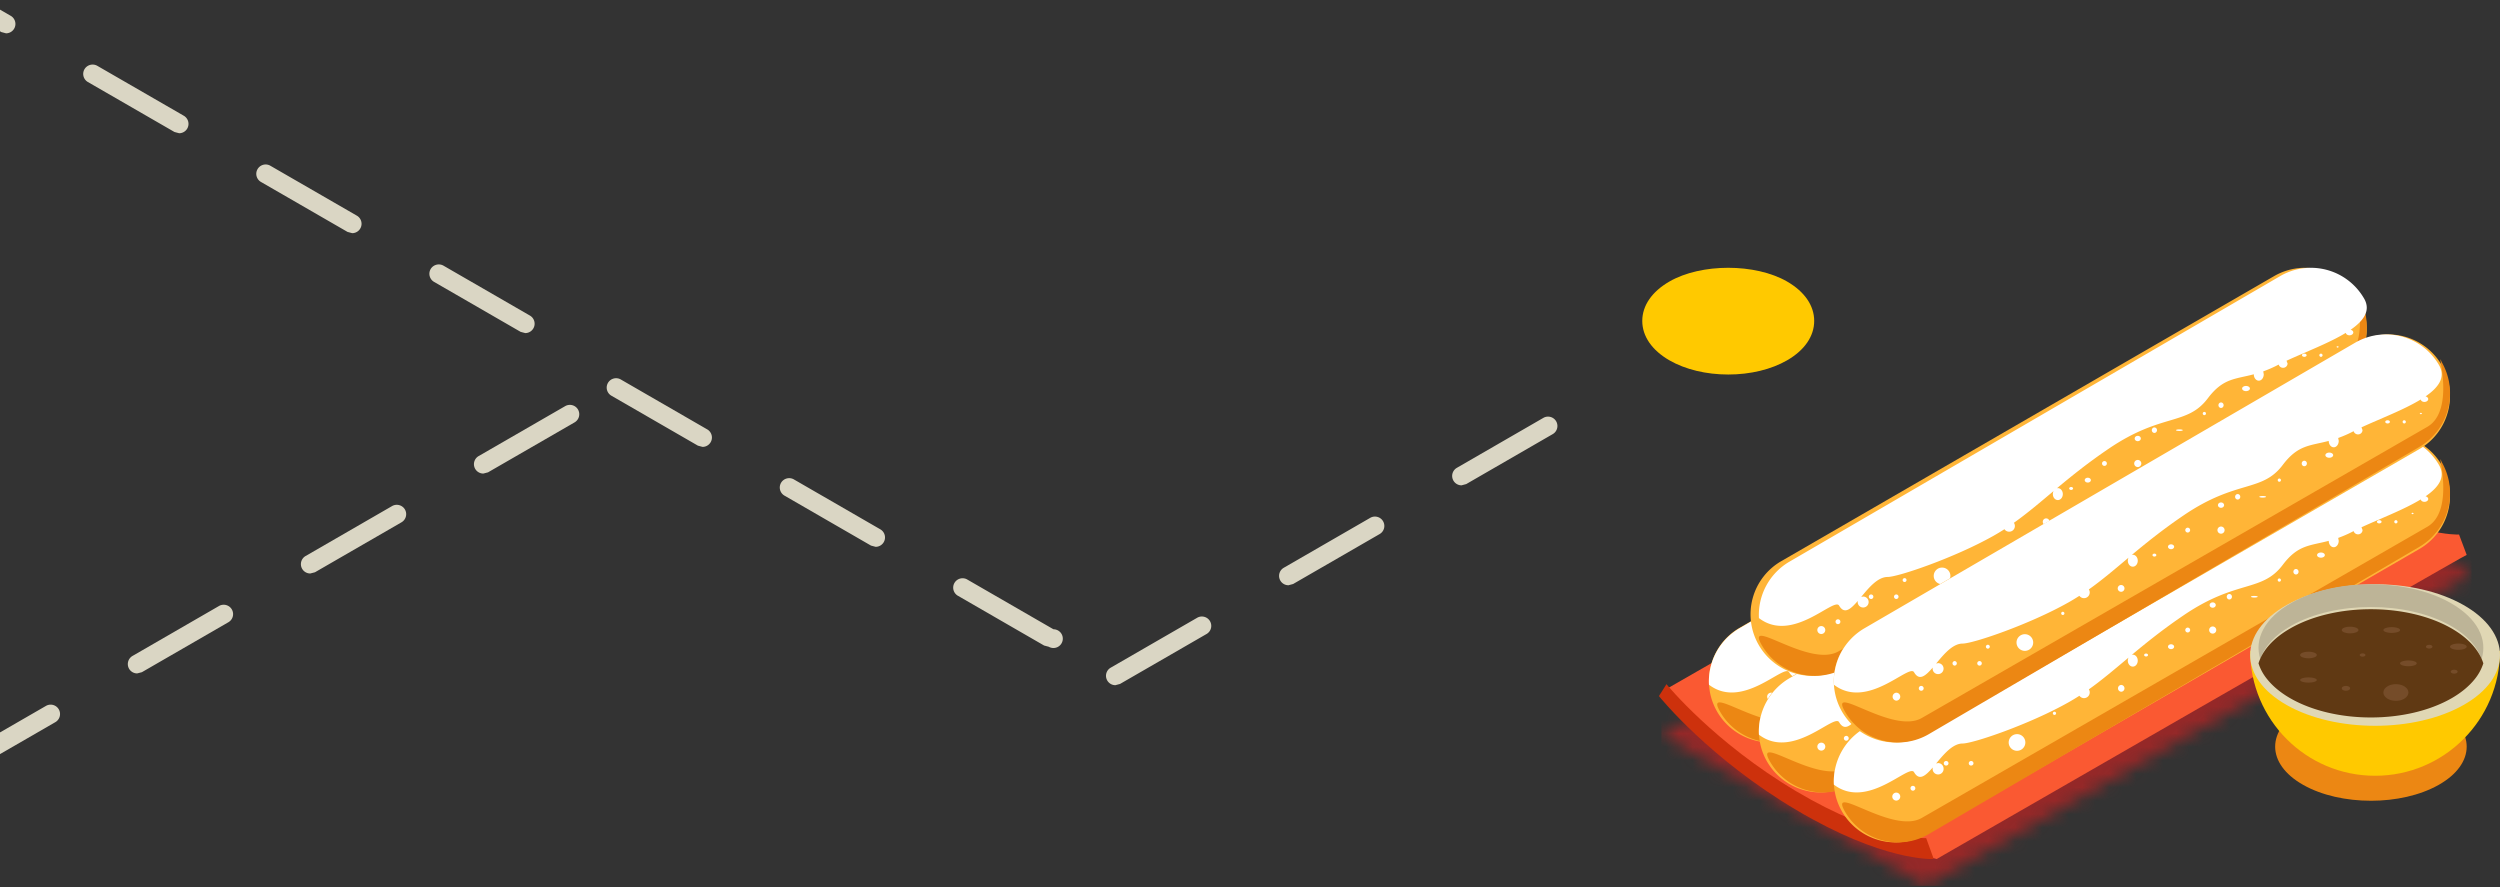 <svg xmlns="http://www.w3.org/2000/svg" xmlns:xlink="http://www.w3.org/1999/xlink" width="186" height="66" viewBox="0 0 186 66">
    <rect x="0" y="0" width="186" height="66" fill="#333333" stroke="none"/>
    <defs>
        <path id="a" d="M19.848 34.829L.182 23.599 40.794.39 60.46 11.617z"/>
    </defs>
    <g fill="none" fill-rule="evenodd">
        <path fill="#DAD6C4" d="M.448 2.479l-.347-.093-6.439-3.718a.696.696 0 0 1-.254-.951.703.703 0 0 1 .951-.257L.798 1.177a.699.699 0 0 1 .256.954.7.7 0 0 1-.606.348zm12.88 7.434l-.348-.093-6.44-3.717a.696.696 0 0 1-.255-.952.703.703 0 0 1 .951-.256l6.44 3.717a.7.7 0 0 1 .255.954.7.7 0 0 1-.604.347zm12.876 7.435l-.347-.093-6.44-3.717a.697.697 0 0 1 .696-1.208l6.44 3.717a.698.698 0 0 1-.349 1.301zm12.877 7.435l-.347-.093-6.439-3.717a.698.698 0 0 1-.256-.952.705.705 0 0 1 .953-.257l6.439 3.718a.698.698 0 0 1-.35 1.3zM52.273 33.25l-.348-.093-6.438-3.717a.696.696 0 0 1-.255-.952.7.7 0 0 1 .952-.257l6.438 3.718a.698.698 0 0 1-.349 1.3zm12.879 7.435l-.35-.093-6.438-3.718a.696.696 0 0 1-.255-.951.702.702 0 0 1 .952-.257l6.439 3.718a.698.698 0 0 1-.348 1.3zm12.877 7.434l-.348-.092-6.44-3.718a.698.698 0 0 1 .697-1.208l6.44 3.717a.697.697 0 1 1-.35 1.301h.001zM108.738 36.109a.698.698 0 0 1-.35-1.301l6.438-3.718a.697.697 0 1 1 .697 1.208l-6.437 3.718-.348.093zM95.86 43.543a.697.697 0 0 1-.349-1.3l6.439-3.718a.7.7 0 0 1 .951.256.696.696 0 0 1-.254.952l-6.439 3.717-.348.093zm-12.877 7.435a.698.698 0 0 1-.35-1.301l6.44-3.717a.7.7 0 0 1 .951.256.696.696 0 0 1-.254.952l-6.439 3.717-.348.093z"/>
        <path fill="#FFC900" d="M128.58 27.864c-1.64 0-3.196-.376-4.377-1.056-1.3-.75-2.018-1.794-2.018-2.931 0-1.14.717-2.18 2.018-2.931 2.36-1.363 6.394-1.363 8.757 0 1.3.75 2.016 1.792 2.016 2.93 0 1.138-.715 2.181-2.016 2.932-1.18.68-2.736 1.056-4.38 1.056z"/>
        <g transform="translate(123.424 31.076)">
            <mask id="b" fill="#fff">
                <use xlink:href="#a"/>
            </mask>
            <path fill="#952828" d="M.182 34.829H60.46V.389H.182z" mask="url(#b)"/>
        </g>
        <path fill="#FA5932" d="M144.084 63.913c-14.283-3.814-19.89-12.503-20.04-12.687l39.439-22.628s3.576 4.242 9.736 7.777c6.184 3.55 9.7 3.398 9.735 3.396l.568 1.513c-.154.01-39.438 22.629-39.438 22.629"/>
        <path fill="#CD310C" d="M133.648 60.265c-6.437-3.816-10.074-8.29-10.224-8.478l.564-.884-.283.442.28-.443c.036.043 3.552 4.352 9.663 7.974 6.137 3.64 9.624 3.484 9.66 3.482l.562 1.552c-.153.008-3.789.17-10.222-3.645"/>
        <path fill="#FFB537" d="M131.736 55.24a4.591 4.591 0 0 1-3.974-2.281 4.566 4.566 0 0 1 1.669-6.254l36.666-21.207a4.594 4.594 0 0 1 6.27 1.662 4.564 4.564 0 0 1-1.665 6.253L134.036 54.62a4.595 4.595 0 0 1-2.3.62"/>
        <path fill="#EC8713" d="M131.925 55.24a4.56 4.56 0 0 1-3.955-2.299c-1.267-2.203 3.542 1.75 5.725.472l37.607-21.657c2.182-1.278.584-6.058 1.068-4.811 1.268 2.203.526 5.024-1.657 6.3l-36.498 21.37a4.532 4.532 0 0 1-2.29.624"/>
        <path fill="#FFF" d="M155.561 38.201c0-.11-.102-.2-.23-.2-.125 0-.229.09-.229.2 0 .11.104.2.23.2.127 0 .23-.09.23-.2M157.19 37.377c-.106 0-.192.091-.192.205 0 .113.086.204.192.204a.198.198 0 0 0 .193-.204c0-.114-.086-.205-.193-.205M158.43 36.902c-.14 0-.253.026-.253.06 0 .033.113.06.252.06.14 0 .253-.027.253-.06 0-.034-.113-.06-.253-.06M160.288 36.222a.12.12 0 0 0-.12.12c0 .067.054.12.12.12a.12.12 0 0 0 0-.24M162.146 34.899c-.105 0-.192.09-.192.205 0 .113.087.204.192.204a.198.198 0 0 0 .193-.204.199.199 0 0 0-.193-.205M163.387 34.291c-.16 0-.29.086-.29.193 0 .106.13.192.29.192.16 0 .288-.086.288-.192 0-.107-.128-.193-.288-.193M167.724 31.265c-.096 0-.174.054-.174.121 0 .066.078.12.174.12.094 0 .172-.054.172-.12 0-.067-.078-.12-.172-.12M170.202 31.326l-.097.06.097.06.095-.06-.095-.06M169.582 31.265a.12.12 0 0 0-.12.121.12.12 0 1 0 .24 0 .12.12 0 0 0-.12-.12M152.233 41.118c-.125 0-.228.081-.228.18 0 .1.103.182.228.182.127 0 .229-.082.229-.181 0-.1-.102-.18-.229-.18"/>
        <path fill="#FFF" d="M172.169 27.164a4.56 4.56 0 0 0-6.242-1.664L129.42 46.743a4.586 4.586 0 0 0-2.273 4.199c2.493 1.914 5.586-1.58 5.963-.929.39.675.854.278 1.391-.345l-.007.08c0 .226.182.409.407.409a.408.408 0 0 0 0-.817l-.147.027c.575-.69 1.23-1.485 1.968-1.485.782 0 4.962-1.42 7.866-3.055.286-.16.56-.328.824-.498a.428.428 0 0 0 .345.179.426.426 0 0 0 .36-.654c.998-.708 1.92-1.5 2.951-2.365a.53.53 0 0 0-.052.229c0 .245.166.443.37.443s.37-.198.37-.443-.166-.444-.37-.444l-.067.008c1.089-.909 2.31-1.896 3.878-2.958 3.933-2.664 5.793-1.675 7.344-3.73 1.136-1.504 2.016-1.416 3.424-1.79.002.263.167.476.372.476s.37-.215.37-.48l-.04-.213c.336-.12.7-.273 1.097-.48l.054-.027c.037.137.168.24.325.24a.326.326 0 0 0 .335-.32l-.077-.203c1.378-.642 3.153-1.308 4.408-2.074.02.101.133.18.275.18.155 0 .283-.094.283-.212 0-.095-.084-.172-.197-.2.986-.679 1.514-1.438.999-2.327"/>
        <path fill="#FFF" d="M150.994 41.189c-.08 0-.144.05-.144.11 0 .061.064.11.144.11.08 0 .145-.049.145-.11 0-.06-.065-.11-.145-.11M153.473 39.26a.181.181 0 0 0 0 .361.18.18 0 0 0 0-.362M143.559 46.135a.12.12 0 0 0-.12.12.12.12 0 1 0 .241 0 .12.12 0 0 0-.121-.12M140.774 47.185a.62.62 0 1 0-.003 1.24.62.62 0 0 0 .003-1.24M138.604 47.97a.146.146 0 0 0-.145.144c0 .08.066.145.145.145a.145.145 0 0 0 0-.29M136.126 49.185a.168.168 0 0 0-.17.168.168.168 0 1 0 .337 0 .168.168 0 0 0-.167-.168M131.789 51.536a.296.296 0 1 0 0 .591.296.296 0 0 0 0-.591M133.646 51.651a.18.18 0 0 0 0 .36c.1 0 .181-.08.181-.18 0-.1-.081-.18-.181-.18M137.364 49.185a.168.168 0 1 0 0 .336.168.168 0 0 0 0-.336M148.517 43.524a.253.253 0 0 0 0 .506c.14 0 .251-.114.251-.253a.252.252 0 0 0-.251-.253M155.951 39.175a.265.265 0 1 0 0 .531.265.265 0 0 0 0-.53"/>
        <path fill="#FFB537" d="M135.452 58.957a4.592 4.592 0 0 1-3.974-2.28 4.57 4.57 0 0 1 1.668-6.254l36.665-21.208a4.6 4.6 0 0 1 6.274 1.662 4.565 4.565 0 0 1-1.667 6.254l-36.667 21.207a4.589 4.589 0 0 1-2.299.619"/>
        <path fill="#EC8713" d="M135.643 58.957a4.56 4.56 0 0 1-3.956-2.298c-1.265-2.203 3.542 1.75 5.724.472l37.609-21.658c2.182-1.277.583-6.058 1.068-4.81 1.268 2.202.524 5.023-1.66 6.301l-36.498 21.37c-.72.42-1.51.623-2.287.623"/>
        <path fill="#FFF" d="M159.277 41.918c0-.11-.101-.199-.228-.199s-.228.09-.228.2c0 .11.101.199.228.199s.228-.09.228-.2M160.906 41.095c-.106 0-.191.09-.191.204 0 .113.085.204.191.204a.198.198 0 0 0 .194-.204.198.198 0 0 0-.194-.204M162.147 40.619c-.14 0-.253.027-.253.06s.113.061.253.061.253-.028.253-.061-.113-.06-.253-.06M164.006 39.32a.12.12 0 0 0 0 .241.12.12 0 0 0 .12-.121.12.12 0 0 0-.12-.12M165.865 38.616a.199.199 0 0 0-.194.205.2.2 0 0 0 .194.204c.105 0 .192-.092.192-.204 0-.114-.087-.205-.192-.205M167.103 37.389c-.16 0-.289.085-.289.192s.13.193.289.193c.16 0 .29-.086.29-.193 0-.107-.13-.192-.29-.192M171.44 34.983c-.095 0-.171.054-.171.12 0 .067.076.12.172.12.095 0 .17-.053.17-.12 0-.066-.075-.12-.17-.12M173.918 34.424l-.096.06.096.06.097-.06-.097-.06M173.3 34.983a.121.121 0 0 0-.122.12.121.121 0 0 0 .242 0 .12.12 0 0 0-.12-.12M155.95 44.835c-.126 0-.228.082-.228.181 0 .1.102.181.228.181.127 0 .23-.08.23-.18 0-.1-.103-.182-.23-.182"/>
        <path fill="#FFF" d="M175.887 30.881a4.564 4.564 0 0 0-6.246-1.664L133.136 50.46a4.587 4.587 0 0 0-2.272 4.198c2.494 1.915 5.587-1.58 5.966-.929.389.675.85.278 1.388-.346l-.005.08a.405.405 0 1 0 .812 0 .408.408 0 0 0-.407-.408l-.147.029c.576-.69 1.23-1.486 1.973-1.486.775 0 4.957-1.42 7.862-3.055.284-.16.559-.327.825-.499a.42.42 0 0 0 .342.18.426.426 0 0 0 .36-.654c.998-.708 1.922-1.5 2.957-2.366a.505.505 0 0 0-.057.23c0 .246.166.444.37.444s.37-.198.37-.444c0-.245-.166-.444-.37-.444l-.068.008c1.09-.908 2.312-1.896 3.879-2.957 3.93-2.665 5.792-1.676 7.345-3.732 1.135-1.504 2.013-1.416 3.423-1.789 0 .263.166.476.37.476.205 0 .373-.215.373-.48l-.04-.212c.334-.121.697-.275 1.095-.482l.053-.027c.04.138.169.242.326.242a.33.33 0 0 0 .337-.32l-.08-.205c1.38-.64 3.153-1.307 4.41-2.073.02.101.133.18.274.18.157 0 .284-.094.284-.212 0-.094-.084-.172-.197-.2.983-.68 1.515-1.437 1-2.327"/>
        <path fill="#FFF" d="M154.714 44.906c-.082 0-.146.05-.146.11s.064.11.146.11c.078 0 .142-.05.142-.11s-.064-.11-.142-.11M157.19 42.977a.18.18 0 0 0-.18.18.18.18 0 1 0 .18-.18M147.276 49.852a.12.12 0 1 0 .121.12.12.12 0 0 0-.121-.12M144.49 50.902a.62.62 0 1 0-.003 1.24.62.62 0 0 0 .004-1.24M142.321 51.687a.145.145 0 1 0 0 .29.145.145 0 0 0 0-.29M139.842 52.902a.169.169 0 0 0-.168.168.17.17 0 0 0 .337 0 .17.17 0 0 0-.169-.168M135.504 55.253a.296.296 0 1 0 .004.592.296.296 0 0 0-.004-.592M137.364 54.75a.18.18 0 0 0-.18.179c0 .1.08.18.18.18a.18.18 0 1 0 0-.36M141.082 52.902a.17.17 0 0 0-.169.168c0 .094.077.17.17.17a.168.168 0 0 0 .167-.17.168.168 0 0 0-.168-.168M152.234 47.241a.253.253 0 1 0 0 .506.253.253 0 0 0 0-.506M159.049 42.893a.263.263 0 0 0-.264.265.264.264 0 1 0 .528 0 .264.264 0 0 0-.264-.265"/>
        <path fill="#FFB537" d="M141.03 62.674a4.59 4.59 0 0 1-3.976-2.28 4.569 4.569 0 0 1 1.669-6.253l36.666-21.208a4.6 4.6 0 0 1 6.273 1.662 4.568 4.568 0 0 1-1.667 6.254l-36.667 21.207a4.581 4.581 0 0 1-2.299.618"/>
        <path fill="#EC8713" d="M141.22 62.674a4.557 4.557 0 0 1-3.957-2.297c-1.265-2.203 3.541 1.75 5.724.473l37.608-21.66c2.183-1.277.586-6.058 1.07-4.81 1.265 2.203.525 5.024-1.66 6.302l-36.497 21.37a4.517 4.517 0 0 1-2.288.622"/>
        <path fill="#FFF" d="M164.853 45.016c0-.11-.102-.199-.228-.199-.127 0-.228.089-.228.2 0 .109.101.198.228.198.126 0 .228-.089.228-.199M165.865 44.192c-.108 0-.194.091-.194.205 0 .113.086.205.194.205.105 0 .192-.092.192-.205 0-.114-.087-.205-.192-.205M167.723 44.336c-.14 0-.253.028-.253.06 0 .034.112.061.253.061.139 0 .252-.027.252-.06s-.113-.06-.252-.06M169.581 43.037a.12.12 0 1 0 0 .24.12.12 0 0 0 .121-.12.12.12 0 0 0-.12-.12M170.82 42.333c-.107 0-.192.091-.192.205 0 .112.085.205.193.205.106 0 .192-.093.192-.205a.198.198 0 0 0-.192-.205M172.678 41.107c-.16 0-.288.085-.288.192 0 .106.129.192.288.192.162 0 .29-.086.29-.192 0-.107-.128-.192-.29-.192M177.016 38.7c-.094 0-.173.055-.173.122 0 .065.079.12.173.12.095 0 .173-.055.173-.12 0-.067-.078-.122-.173-.122M179.495 38.141l-.097.06.097.06.096-.06-.096-.06M178.255 38.7a.12.12 0 1 0 0 .242.12.12 0 0 0 0-.242M161.527 47.934c-.125 0-.228.08-.228.181 0 .1.103.18.228.18.127 0 .228-.08.228-.18 0-.1-.101-.181-.228-.181"/>
        <path fill="#FFF" d="M181.463 34.599a4.564 4.564 0 0 0-6.245-1.665l-36.504 21.245a4.586 4.586 0 0 0-2.274 4.197c2.494 1.915 5.588-1.58 5.965-.927.39.673.853.277 1.391-.348l-.008.082a.408.408 0 1 0 .814 0 .408.408 0 0 0-.407-.41l-.148.03c.577-.69 1.233-1.486 1.973-1.486.777 0 4.959-1.422 7.862-3.056.284-.16.56-.326.826-.498a.42.42 0 0 0 .342.178.425.425 0 0 0 .36-.653c.999-.709 1.92-1.5 2.956-2.364a.489.489 0 0 0-.058.227c0 .246.168.445.373.445.203 0 .368-.199.368-.445 0-.245-.165-.443-.368-.443l-.07.008c1.09-.908 2.312-1.896 3.879-2.957 3.931-2.665 5.794-1.676 7.345-3.731 1.136-1.504 2.015-1.416 3.423-1.79.001.263.166.476.371.476.206 0 .372-.215.372-.48l-.04-.213c.334-.12.699-.273 1.096-.48l.055-.026c.037.138.168.24.323.24a.329.329 0 0 0 .339-.32l-.08-.204c1.377-.641 3.151-1.308 4.408-2.074.022.102.133.18.275.18.157 0 .284-.094.284-.212 0-.094-.084-.172-.198-.2.984-.678 1.514-1.437 1-2.326"/>
        <path fill="#FFF" d="M159.669 48.624c-.081 0-.145.049-.145.11 0 .06.064.11.145.11.08 0 .144-.05.144-.11 0-.061-.064-.11-.144-.11M162.766 46.694a.181.181 0 1 0 .001.362.181.181 0 0 0-.001-.362M152.853 52.95a.12.12 0 0 0 0 .241.12.12 0 1 0 0-.24M150.066 54.62a.621.621 0 0 0-.62.62c0 .34.278.619.62.619a.62.62 0 0 0 0-1.24M147.277 55.405a.145.145 0 1 0 0 0M144.8 56.62a.169.169 0 1 0-.002.337.169.169 0 0 0 .002-.338M141.082 58.97a.296.296 0 1 0 0 .593.296.296 0 0 0 0-.593M142.32 58.466c-.101 0-.18.08-.18.18 0 .1.079.181.18.181.1 0 .181-.08.181-.18a.18.18 0 0 0-.181-.18M146.658 56.62a.169.169 0 1 0 0 .337.169.169 0 0 0 0-.338M157.81 50.959a.254.254 0 0 0 0 .506c.14 0 .252-.113.252-.253a.252.252 0 0 0-.252-.253M164.625 46.61a.264.264 0 0 0-.264.266c0 .146.117.264.264.264a.265.265 0 0 0 0-.53"/>
        <path fill="#FFB537" d="M134.835 50.283a4.589 4.589 0 0 1-3.975-2.28 4.566 4.566 0 0 1 1.666-6.253l36.669-21.208a4.596 4.596 0 0 1 6.272 1.662 4.567 4.567 0 0 1-1.667 6.253l-36.666 21.208a4.58 4.58 0 0 1-2.299.618"/>
        <path fill="#EC8713" d="M135.025 50.283a4.557 4.557 0 0 1-3.957-2.298c-1.267-2.202 3.542 1.75 5.723.472L174.4 26.798c2.183-1.276.584-6.057 1.07-4.81 1.265 2.203.523 5.025-1.66 6.302l-36.497 21.37a4.515 4.515 0 0 1-2.288.623"/>
        <path fill="#FFF" d="M159.277 32.624c0-.109-.101-.198-.228-.198s-.228.09-.228.198c0 .111.101.2.228.2s.228-.089.228-.2M160.287 31.8c-.105 0-.192.092-.192.205 0 .113.087.205.192.205.108 0 .194-.092.194-.205a.199.199 0 0 0-.194-.204M162.147 31.945c-.14 0-.253.027-.253.06 0 .034.113.06.253.06s.253-.026.253-.06c0-.033-.114-.06-.253-.06M164.005 30.646a.12.12 0 1 0 0 .24c.066 0 .12-.053.12-.12a.12.12 0 0 0-.12-.12M165.245 29.942c-.107 0-.192.091-.192.204 0 .113.085.206.192.206.106 0 .192-.093.192-.206 0-.113-.086-.204-.192-.204M167.103 28.715c-.16 0-.29.086-.29.192 0 .107.13.193.29.193.16 0 .29-.086.29-.193 0-.106-.13-.192-.29-.192M171.44 26.31c-.095 0-.172.053-.172.12 0 .066.077.12.172.12.095 0 .173-.054.173-.12 0-.067-.078-.12-.173-.12M173.92 25.75l-.098.06.097.06.096-.06-.096-.06M172.68 26.31a.12.12 0 1 0-.001.24.12.12 0 0 0 0-.24M155.33 35.542c-.124 0-.227.081-.227.181 0 .1.103.18.228.18.127 0 .23-.08.23-.18 0-.1-.103-.18-.23-.18"/>
        <path fill="#FFF" d="M175.887 22.208a4.56 4.56 0 0 0-6.244-1.665l-36.508 21.245a4.589 4.589 0 0 0-2.27 4.198c2.494 1.913 5.586-1.581 5.964-.929.39.674.852.277 1.39-.347l-.008.081a.408.408 0 1 0 .408-.408l-.145.028c.571-.691 1.228-1.485 1.97-1.485.776 0 4.957-1.422 7.862-3.056.285-.16.557-.326.825-.497a.424.424 0 0 0 .703-.477c.998-.708 1.922-1.498 2.953-2.363a.511.511 0 0 0-.055.228c0 .246.166.444.372.444.204 0 .37-.198.37-.444 0-.245-.166-.444-.37-.444l-.068.008c1.089-.908 2.31-1.896 3.877-2.957 3.933-2.665 5.793-1.676 7.347-3.731 1.136-1.504 2.011-1.415 3.423-1.79 0 .263.166.475.37.475.206 0 .37-.214.37-.479l-.037-.213a8.732 8.732 0 0 0 1.096-.479l.054-.027a.33.33 0 0 0 .324.24.329.329 0 0 0 .336-.32l-.079-.204c1.38-.641 3.151-1.307 4.409-2.074.022.102.134.181.275.181.157 0 .284-.096.284-.214 0-.094-.084-.171-.197-.199.984-.68 1.513-1.438 1-2.326"/>
        <path fill="#FFF" d="M154.094 36.232c-.08 0-.146.05-.146.11 0 .061.066.11.146.11.078 0 .143-.049.143-.11 0-.06-.065-.11-.143-.11M156.571 34.303a.18.18 0 1 0 .18.18c0-.1-.08-.18-.18-.18M147.277 40.559a.12.12 0 1 0 0 0M144.488 42.228a.62.62 0 1 0 .003 1.24.62.62 0 0 0-.003-1.24M141.702 43.013a.144.144 0 1 0-.002.289.144.144 0 0 0 .002-.289M139.222 44.228a.169.169 0 1 0 .001.337.169.169 0 0 0-.001-.337M135.504 46.58a.295.295 0 1 0 .001.59.295.295 0 0 0 0-.59M136.745 46.075a.18.18 0 1 0 0 .361c.1 0 .18-.08.18-.18 0-.1-.08-.181-.18-.181M141.082 44.228a.168.168 0 1 0 .169.169.169.169 0 0 0-.17-.17M152.233 38.568a.252.252 0 0 0-.251.253c0 .14.111.253.251.253a.253.253 0 1 0 0-.506M159.05 34.219a.265.265 0 1 0-.001.53.265.265 0 0 0 .001-.53"/>
        <path fill="#FFB537" d="M141.03 55.24a4.594 4.594 0 0 1-3.976-2.281 4.569 4.569 0 0 1 1.669-6.254L175.389 25.5a4.598 4.598 0 0 1 6.273 1.662 4.568 4.568 0 0 1-1.666 6.253l-36.668 21.208a4.594 4.594 0 0 1-2.298.617"/>
        <path fill="#EC8713" d="M141.22 55.24a4.562 4.562 0 0 1-3.957-2.299c-1.264-2.202 3.542 1.751 5.724.474l37.609-21.66c2.182-1.277.583-6.057 1.07-4.81 1.265 2.202.523 5.023-1.66 6.301l-36.498 21.372a4.53 4.53 0 0 1-2.288.621"/>
        <path fill="#FFF" d="M165.473 37.582c0-.11-.102-.2-.229-.2-.126 0-.228.09-.228.2 0 .11.102.199.228.199.127 0 .23-.09.23-.2M166.484 36.757c-.107 0-.192.093-.192.205 0 .114.085.205.192.205s.192-.091.192-.205c0-.112-.085-.205-.192-.205M168.342 36.902c-.14 0-.252.027-.252.06s.112.06.252.06.253-.027.253-.06-.113-.06-.253-.06M169.583 35.602a.12.12 0 1 0 0 .241.12.12 0 0 0 0-.24M171.44 34.279c-.106 0-.192.092-.192.205 0 .113.086.204.192.204.106 0 .193-.09.193-.204 0-.113-.087-.205-.193-.205M173.299 33.672c-.16 0-.29.086-.29.192 0 .106.13.193.29.193.159 0 .289-.087.289-.193 0-.106-.13-.192-.29-.192M177.636 31.266c-.096 0-.173.054-.173.12 0 .067.077.12.173.12.095 0 .172-.053.172-.12 0-.066-.077-.12-.172-.12M180.116 30.706l-.098.06.098.06.094-.06-.094-.06M178.875 31.266a.12.12 0 1 0 0 .24.12.12 0 0 0 0-.24M161.527 40.499c-.126 0-.229.08-.229.18 0 .1.103.181.23.181.125 0 .228-.08.228-.181 0-.1-.103-.18-.229-.18"/>
        <path fill="#FFF" d="M181.464 27.165a4.562 4.562 0 0 0-6.246-1.665l-36.504 21.244a4.589 4.589 0 0 0-2.274 4.198c2.496 1.914 5.59-1.581 5.965-.929.39.675.853.278 1.391-.346l-.01.08a.408.408 0 1 0 .41-.409l-.148.03c.575-.69 1.23-1.486 1.972-1.486.778 0 4.958-1.42 7.862-3.055.286-.161.558-.327.824-.498a.426.426 0 0 0 .77-.249.436.436 0 0 0-.065-.227c.998-.708 1.92-1.498 2.953-2.364a.506.506 0 0 0-.054.229c0 .245.166.443.37.443s.37-.198.37-.443-.166-.444-.37-.444l-.068.007c1.09-.908 2.311-1.895 3.878-2.957 3.932-2.665 5.794-1.675 7.345-3.73 1.136-1.505 2.012-1.417 3.422-1.79.002.263.167.475.372.475.206 0 .373-.215.373-.48l-.041-.213a8.74 8.74 0 0 0 1.097-.479l.052-.027c.038.138.171.24.325.24a.328.328 0 0 0 .336-.32l-.078-.204c1.379-.64 3.153-1.306 4.409-2.074.02.103.134.182.274.182.156 0 .284-.096.284-.213 0-.095-.085-.173-.198-.2.985-.678 1.515-1.438 1.002-2.326"/>
        <path fill="#FFF" d="M160.288 41.189c-.08 0-.144.05-.144.11s.064.11.144.11c.08 0 .144-.05.144-.11s-.064-.11-.144-.11M162.766 39.26a.18.18 0 0 0 0 .361.18.18 0 0 0 .18-.18c0-.101-.08-.182-.18-.182M153.473 45.515a.12.12 0 0 0 0 .241.12.12 0 0 0 .12-.12.12.12 0 0 0-.12-.12M150.686 47.185a.62.62 0 1 0-.003 1.238.62.62 0 0 0 .003-1.238M147.896 47.97a.145.145 0 0 0 0 .29c.08-.001.145-.067.145-.146a.145.145 0 0 0-.145-.145M145.418 49.184a.17.17 0 0 0 0 .338.169.169 0 1 0 0-.338M141.083 51.536a.297.297 0 0 0 0 .592.295.295 0 0 0 0-.592M142.94 51.031a.18.18 0 1 0 0 .362.18.18 0 0 0 0-.362M147.277 49.184a.169.169 0 1 0 0 .338.169.169 0 0 0 0-.338M157.81 43.525a.252.252 0 1 0 .252.252.252.252 0 0 0-.252-.252M165.244 39.175a.266.266 0 1 0 .266.266.267.267 0 0 0-.266-.266"/>
        <path fill="#EC8713" d="M176.397 59.576c-1.824 0-3.647-.393-5.038-1.18-2.783-1.572-2.783-4.122 0-5.695 1.391-.786 3.214-1.18 5.038-1.18 1.824 0 3.646.394 5.038 1.18 2.782 1.573 2.782 4.123 0 5.696-1.392.786-3.214 1.18-5.038 1.18"/>
        <path fill="#FFC900" d="M186 48.424c0 5.132-4.162 9.293-9.295 9.293-5.131 0-9.292-4.161-9.292-9.293H186"/>
        <path fill="#E0D7B4" d="M183.277 52.457c-3.627 2.057-9.515 2.057-13.143 0-3.628-2.054-3.628-5.391 0-7.449 3.628-2.054 9.516-2.054 13.143 0 3.63 2.058 3.63 5.395 0 7.45"/>
        <path fill="#BDB497" d="M184.627 49.043c-.294-.916-1.067-1.792-2.318-2.5-3.267-1.843-8.562-1.843-11.827 0-1.252.706-2.023 1.583-2.314 2.497-.474-1.474.299-3.052 2.314-4.189 3.265-1.845 8.56-1.845 11.827 0 2.016 1.14 2.79 2.716 2.318 4.192"/>
        <path fill="#603913" d="M184.76 49.356a3.631 3.631 0 0 1-.648 1.182c-.41.508-.977.986-1.704 1.406-3.324 1.915-8.704 1.915-12.023 0-.727-.42-1.294-.898-1.703-1.406a3.572 3.572 0 0 1-.65-1.186c.297-.948 1.08-1.859 2.353-2.59 3.319-1.914 8.7-1.914 12.02 0 1.271.733 2.057 1.643 2.356 2.594"/>
        <path fill="#754C29" d="M180.904 48.212a.378.378 0 0 1-.34 0c-.094-.054-.094-.142 0-.196a.374.374 0 0 1 .34 0c.093.054.093.142 0 .196M178.384 47.027a1.57 1.57 0 0 1-.875 0c-.244-.084-.244-.22 0-.304.241-.084.633-.084.875 0s.242.22 0 .304M179.622 49.505a1.56 1.56 0 0 1-.876 0c-.241-.084-.241-.22 0-.304.242-.083.635-.083.876 0 .243.085.243.22 0 .304M182.772 50.076a.396.396 0 0 1-.36 0c-.099-.057-.099-.149 0-.207a.4.4 0 0 1 .36 0c.1.058.1.15 0 .207M172.188 48.906a1.377 1.377 0 0 1-.876 0c-.242-.095-.242-.25 0-.345.243-.095.634-.095.876 0 .242.096.242.25 0 .345M174.757 51.34a.49.49 0 0 1-.44 0c-.118-.071-.118-.185 0-.255a.487.487 0 0 1 .44 0c.121.07.121.184 0 .254M175.927 48.82a.332.332 0 0 1-.3 0c-.083-.048-.083-.125 0-.173a.328.328 0 0 1 .3 0c.083.048.083.125 0 .174M172.187 50.729c-.24.075-.633.075-.874 0-.243-.076-.243-.198 0-.273.24-.075.633-.075.874 0 .243.075.243.197 0 .273M175.286 47.05a1.38 1.38 0 0 1-.877 0c-.24-.097-.24-.253 0-.35.241-.096.634-.096.877 0 .242.097.242.253 0 .35M178.912 51.96c-.362.242-.951.242-1.314 0-.362-.242-.362-.634 0-.876.363-.242.952-.242 1.314 0 .364.242.364.634 0 .875M183.34 48.28c-.24.09-.635.09-.876 0-.242-.092-.242-.24 0-.33.241-.093.635-.093.876 0 .242.09.242.238 0 .33"/>
        <path fill="#DAD6C4" d="M35.961 35.233a.697.697 0 0 1-.35-1.301l6.441-3.717a.701.701 0 0 1 .952.256.7.7 0 0 1-.255.954l-6.44 3.717-.348.091zm-12.875 7.435a.7.7 0 0 1-.606-.348.699.699 0 0 1 .257-.953l6.438-3.718a.703.703 0 0 1 .952.257.7.7 0 0 1-.255.953l-6.438 3.718-.348.09zm-12.879 7.435a.7.7 0 0 1-.604-.348.7.7 0 0 1 .255-.953l6.438-3.718a.701.701 0 0 1 .952.257c.193.334.08.76-.255.953l-6.438 3.718-.348.09zM-2.67 57.537a.698.698 0 0 1-.35-1.301l6.44-3.717a.698.698 0 0 1 .697 1.21l-6.44 3.717-.347.091zm-12.877 7.435a.698.698 0 0 1-.35-1.301l6.44-3.717a.698.698 0 0 1 .697 1.21l-6.44 3.717-.347.091zm-12.877 7.435a.698.698 0 0 1-.35-1.301l6.439-3.717a.701.701 0 0 1 .952.256.7.7 0 0 1-.255.954l-6.438 3.717-.348.091zm-12.877 7.435a.7.7 0 0 1-.606-.348.699.699 0 0 1 .256-.953l6.437-3.718a.703.703 0 0 1 .954.257.699.699 0 0 1-.257.953l-6.437 3.718-.347.09z"/>
    </g>
</svg>
